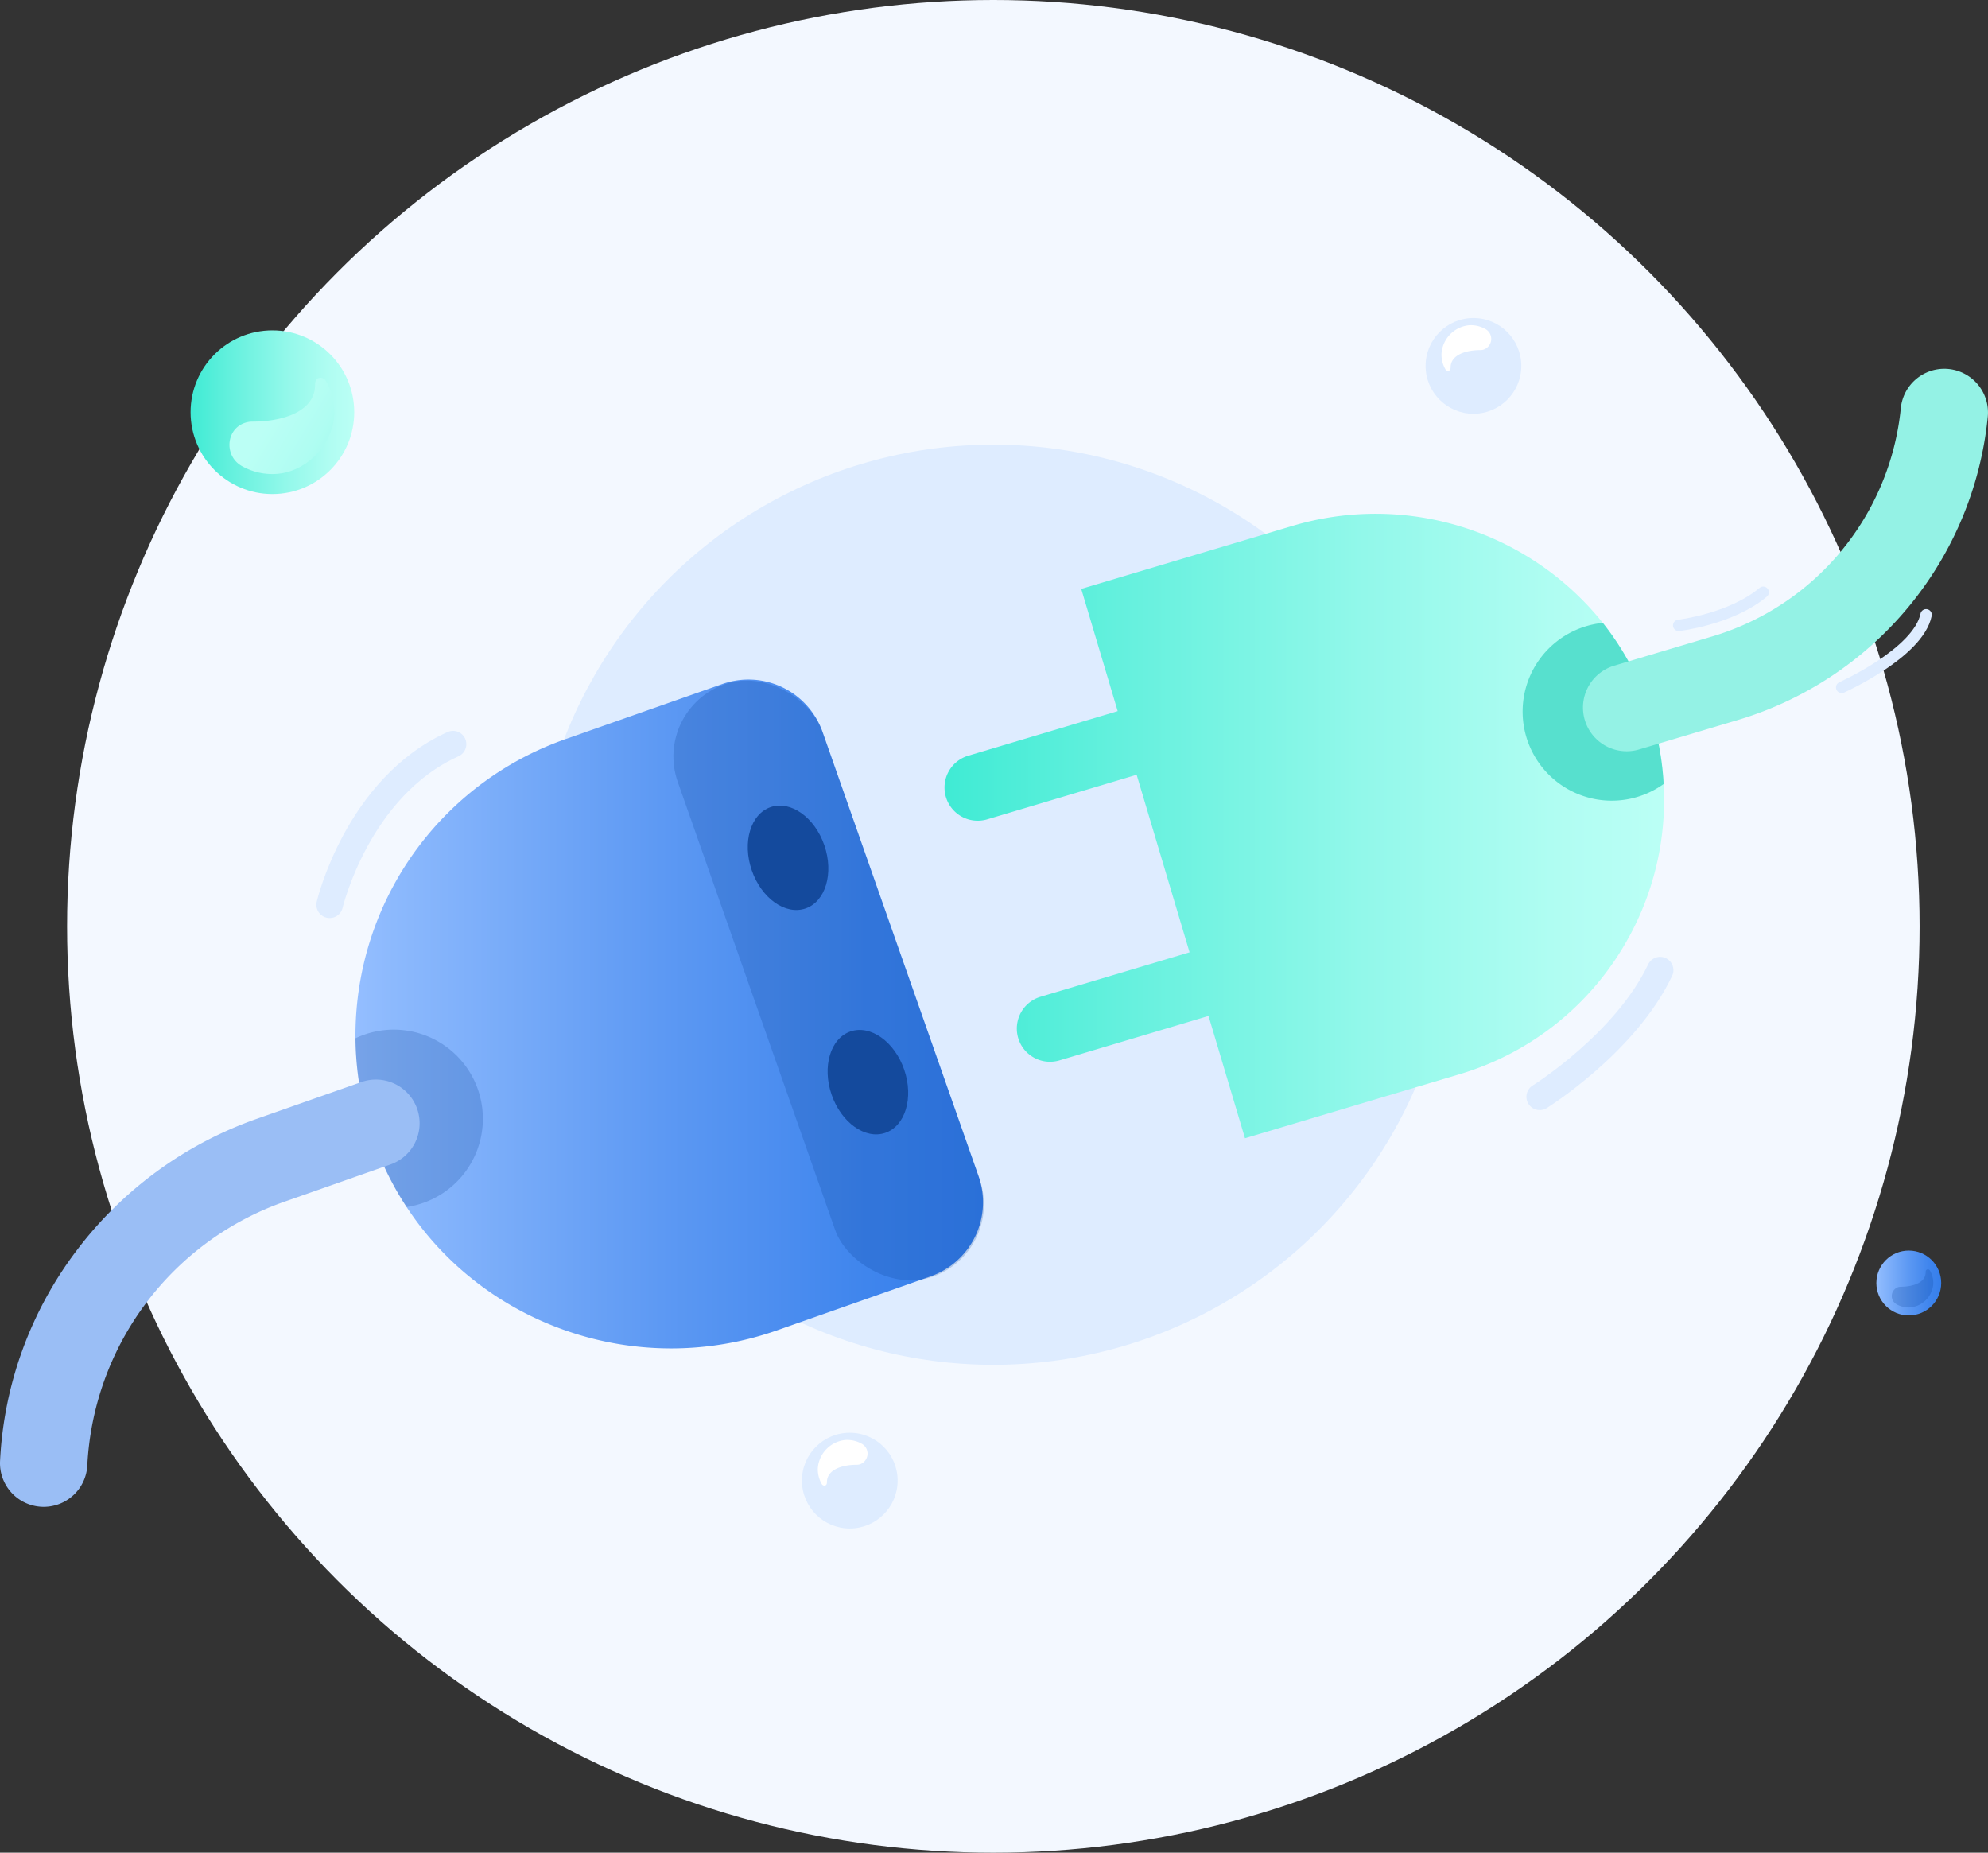 <svg xmlns="http://www.w3.org/2000/svg" xmlns:xlink="http://www.w3.org/1999/xlink" width="522.888" height="487.247" viewBox="0 0 522.888 487.247">
  <rect x="0" y="0" width="522.888" height="487.247" fill="#333333" stroke="none"/>
  <defs>
    <linearGradient id="linear-gradient" y1="0.5" x2="1" y2="0.5" gradientUnits="objectBoundingBox">
      <stop offset="0" stop-color="#94beff"/>
      <stop offset="0.061" stop-color="#8cb9fd"/>
      <stop offset="0.487" stop-color="#5d99f3"/>
      <stop offset="0.814" stop-color="#3f85ed"/>
      <stop offset="1" stop-color="#357eeb"/>
    </linearGradient>
    <linearGradient id="linear-gradient-2" y1="0.5" x2="1" y2="0.5" gradientUnits="objectBoundingBox">
      <stop offset="0" stop-color="#3febd4"/>
      <stop offset="0.237" stop-color="#63f0dd"/>
      <stop offset="0.583" stop-color="#92f8ea"/>
      <stop offset="0.849" stop-color="#b0fdf2"/>
      <stop offset="1" stop-color="#bbfff5"/>
    </linearGradient>
    <linearGradient id="linear-gradient-4" x1="3.037" y1="1.791" x2="0.418" y2="0.417" xlink:href="#linear-gradient-2"/>
  </defs>
  <g id="Group_494" data-name="Group 494" transform="translate(-927.269 -323)">
    <g id="Group_493" data-name="Group 493" transform="translate(927.269 323)">
      <circle id="Ellipse_107" data-name="Ellipse 107" cx="243.624" cy="243.624" r="243.624" transform="translate(17.647)" fill="#f3f8ff"/>
      <circle id="Ellipse_108" data-name="Ellipse 108" cx="121" cy="121" r="121" transform="translate(140.271 116.939)" fill="#deecff"/>
      <g id="Group_488" data-name="Group 488" transform="translate(0 96.934)">
        <g id="Group_484" data-name="Group 484" transform="translate(0 76.34)">
          <g id="Group_482" data-name="Group 482" transform="translate(93.485 0)">
            <g id="Group_481" data-name="Group 481" transform="translate(0 5.442)">
              <path id="Path_607" data-name="Path 607" d="M1193.627,700.052l-40.291,14.157c-36.751,12.915-76.988-1.2-97.487-32.413a80.825,80.825,0,0,1-8.476-16.905,82.574,82.574,0,0,1,50.238-106.136l41.284-14.506a20.687,20.687,0,0,1,26.373,12.658l41.017,116.782A20.669,20.669,0,0,1,1193.627,700.052Z" transform="translate(-1042.387 -543.073)" fill="url(#linear-gradient)"/>
            </g>
            <path id="Path_608" data-name="Path 608" d="M1075.908,679.9a23.456,23.456,0,0,1-20.058,23.2,80.822,80.822,0,0,1-8.476-16.905,82.424,82.424,0,0,1-4.982-27.458,23.434,23.434,0,0,1,33.516,21.161Z" transform="translate(-1042.388 -558.939)" fill="#003a8f" opacity="0.2"/>
            <rect id="Rectangle_291" data-name="Rectangle 291" width="40.279" height="165.143" rx="20.139" transform="translate(78.104 13.349) rotate(-19.355)" fill="#003a8f" opacity="0.2"/>
            <ellipse id="Ellipse_109" data-name="Ellipse 109" cx="10.098" cy="14.098" rx="10.098" ry="14.098" transform="translate(99.654 42.285) rotate(-19)" fill="#144a9d"/>
            <ellipse id="Ellipse_195" data-name="Ellipse 195" cx="10.098" cy="14.098" rx="10.098" ry="14.098" transform="translate(120.654 101.285) rotate(-19)" fill="#144a9d"/>
          </g>
          <g id="Group_483" data-name="Group 483" transform="translate(0 110.669)">
            <path id="Path_609" data-name="Path 609" d="M938.769,785q-.289,0-.579-.015a11.49,11.49,0,0,1-10.906-12.046,99.761,99.761,0,0,1,20.11-55.313,101.417,101.417,0,0,1,47.518-34.713l27.364-9.612a11.491,11.491,0,1,1,7.616,21.683l-27.364,9.612a77.667,77.667,0,0,0-52.292,69.483A11.492,11.492,0,0,1,938.769,785Z" transform="translate(-927.269 -672.65)" fill="#9abef5"/>
          </g>
        </g>
        <g id="Group_487" data-name="Group 487" transform="translate(248.53)">
          <g id="Group_485" data-name="Group 485" transform="translate(0 38.192)">
            <path id="Path_610" data-name="Path 610" d="M1413.384,600.421a75.1,75.1,0,0,1-44.767,36.384l-56.379,16.813-9.587-32.155-39.206,11.683a8.728,8.728,0,1,1-4.982-16.73l39.2-11.693-13.917-46.689-39.206,11.693a8.733,8.733,0,1,1-4.982-16.739l39.2-11.693-9.587-32.146,55.458-16.537a76.567,76.567,0,0,1,81.731,25.481,73.994,73.994,0,0,1,12.723,24.14,75.25,75.25,0,0,1-5.69,58.189Z" transform="translate(-1233.311 -489.396)" fill="url(#linear-gradient-2)"/>
          </g>
          <path id="Path_611" data-name="Path 611" d="M1457.519,567.1a23.437,23.437,0,1,1-16-42.369,74,74,0,0,1,12.723,24.14A75.53,75.53,0,0,1,1457.519,567.1Z" transform="translate(-1268.474 -457.844)" fill="#57e0ce"/>
          <g id="Group_486" data-name="Group 486" transform="translate(167.826)">
            <path id="Path_612" data-name="Path 612" d="M1451.461,543.009a11.493,11.493,0,0,1-3.278-22.506l25.373-7.564a69.907,69.907,0,0,0,50.021-60.2,11.491,11.491,0,0,1,22.872,2.243,92.8,92.8,0,0,1-66.327,79.984l-25.373,7.564A11.5,11.5,0,0,1,1451.461,543.009Z" transform="translate(-1439.973 -442.366)" fill="#94f2e5"/>
          </g>
        </g>
      </g>
      <g id="Group_489" data-name="Group 489" transform="translate(50.13 86.892)">
        <circle id="Ellipse_111" data-name="Ellipse 111" cx="21.52" cy="21.52" r="21.52" fill="url(#linear-gradient-2)"/>
        <path id="Path_613" data-name="Path 613" d="M1029.135,455.22c-.4,7.719-7.293,14.8-15,15.389a16.277,16.277,0,0,1-9.277-2.042c-4.817-2.715-4.2-9.989,1.133-11.468a5.883,5.883,0,0,1,1.579-.22c8.268,0,16.536-2.756,16.536-9.646,0-1.085.377-1.652,1.012-1.837a1.676,1.676,0,0,1,1.876.833A16.267,16.267,0,0,1,1029.135,455.22Z" transform="translate(-991.366 -432.882)" fill="url(#linear-gradient-4)"/>
      </g>
      <g id="Group_490" data-name="Group 490" transform="translate(493.525 328.892)">
        <circle id="Ellipse_112" data-name="Ellipse 112" cx="8.527" cy="8.527" r="8.527" fill="url(#linear-gradient)"/>
        <path id="Path_614" data-name="Path 614" d="M1550.9,737.993a6.734,6.734,0,0,1-5.944,6.1,6.453,6.453,0,0,1-3.676-.809,2.476,2.476,0,0,1,.449-4.544,2.332,2.332,0,0,1,.625-.088c3.276,0,6.552-1.092,6.552-3.822,0-.43.149-.655.4-.728a.664.664,0,0,1,.744.33A6.446,6.446,0,0,1,1550.9,737.993Z" transform="translate(-1535.938 -729.142)" fill="#003a8f" opacity="0.2"/>
      </g>
      <g id="Group_491" data-name="Group 491" transform="translate(374.962 83.644)">
        <circle id="Ellipse_113" data-name="Ellipse 113" cx="12.587" cy="12.587" r="12.587" fill="#deecff"/>
        <path id="Path_615" data-name="Path 615" d="M1394.161,435.654a8.062,8.062,0,0,1,7.117-7.3,7.722,7.722,0,0,1,4.4.968,2.965,2.965,0,0,1-.537,5.442,2.8,2.8,0,0,1-.75.1c-3.923,0-7.845,1.307-7.845,4.577,0,.515-.18.784-.48.871a.8.8,0,0,1-.891-.4A7.717,7.717,0,0,1,1394.161,435.654Z" transform="translate(-1389.968 -426.438)" fill="#fff"/>
      </g>
      <g id="Group_492" data-name="Group 492" transform="translate(210.922 376.805)">
        <circle id="Ellipse_114" data-name="Ellipse 114" cx="12.587" cy="12.587" r="12.587" fill="#deecff"/>
        <path id="Path_616" data-name="Path 616" d="M1192.161,796.654a8.063,8.063,0,0,1,7.117-7.3,7.721,7.721,0,0,1,4.4.968,2.965,2.965,0,0,1-.537,5.442,2.8,2.8,0,0,1-.75.1c-3.923,0-7.845,1.307-7.845,4.577,0,.515-.18.784-.48.871a.8.8,0,0,1-.891-.4A7.716,7.716,0,0,1,1192.161,796.654Z" transform="translate(-1187.968 -787.438)" fill="#fff"/>
      </g>
    </g>
    <path id="Path_617" data-name="Path 617" d="M1034.043,606.228s7.274-30.859,32.448-42.228" transform="translate(-20.065 -45.289)" fill="none" stroke="#deecff" stroke-linecap="round" stroke-width="7"/>
    <path id="Path_618" data-name="Path 618" d="M1423.5,666.8s22.531-14.05,31.671-33.3" transform="translate(-91.252 -55.35)" fill="none" stroke="#deecff" stroke-linecap="round" stroke-width="7"/>
    <path id="Path_619" data-name="Path 619" d="M1461.126,527.214s13.805-1.624,22.23-8.714" transform="translate(-92.323 -39.739)" fill="none" stroke="#deecff" stroke-linecap="round" stroke-width="3"/>
    <path id="Path_620" data-name="Path 620" d="M1501.5,555.742s21.114-6.5,24.363-16.242" transform="translate(-146.365 135.171) rotate(-7)" fill="none" stroke="#deecff" stroke-linecap="round" stroke-width="3"/>
  </g>
</svg>
